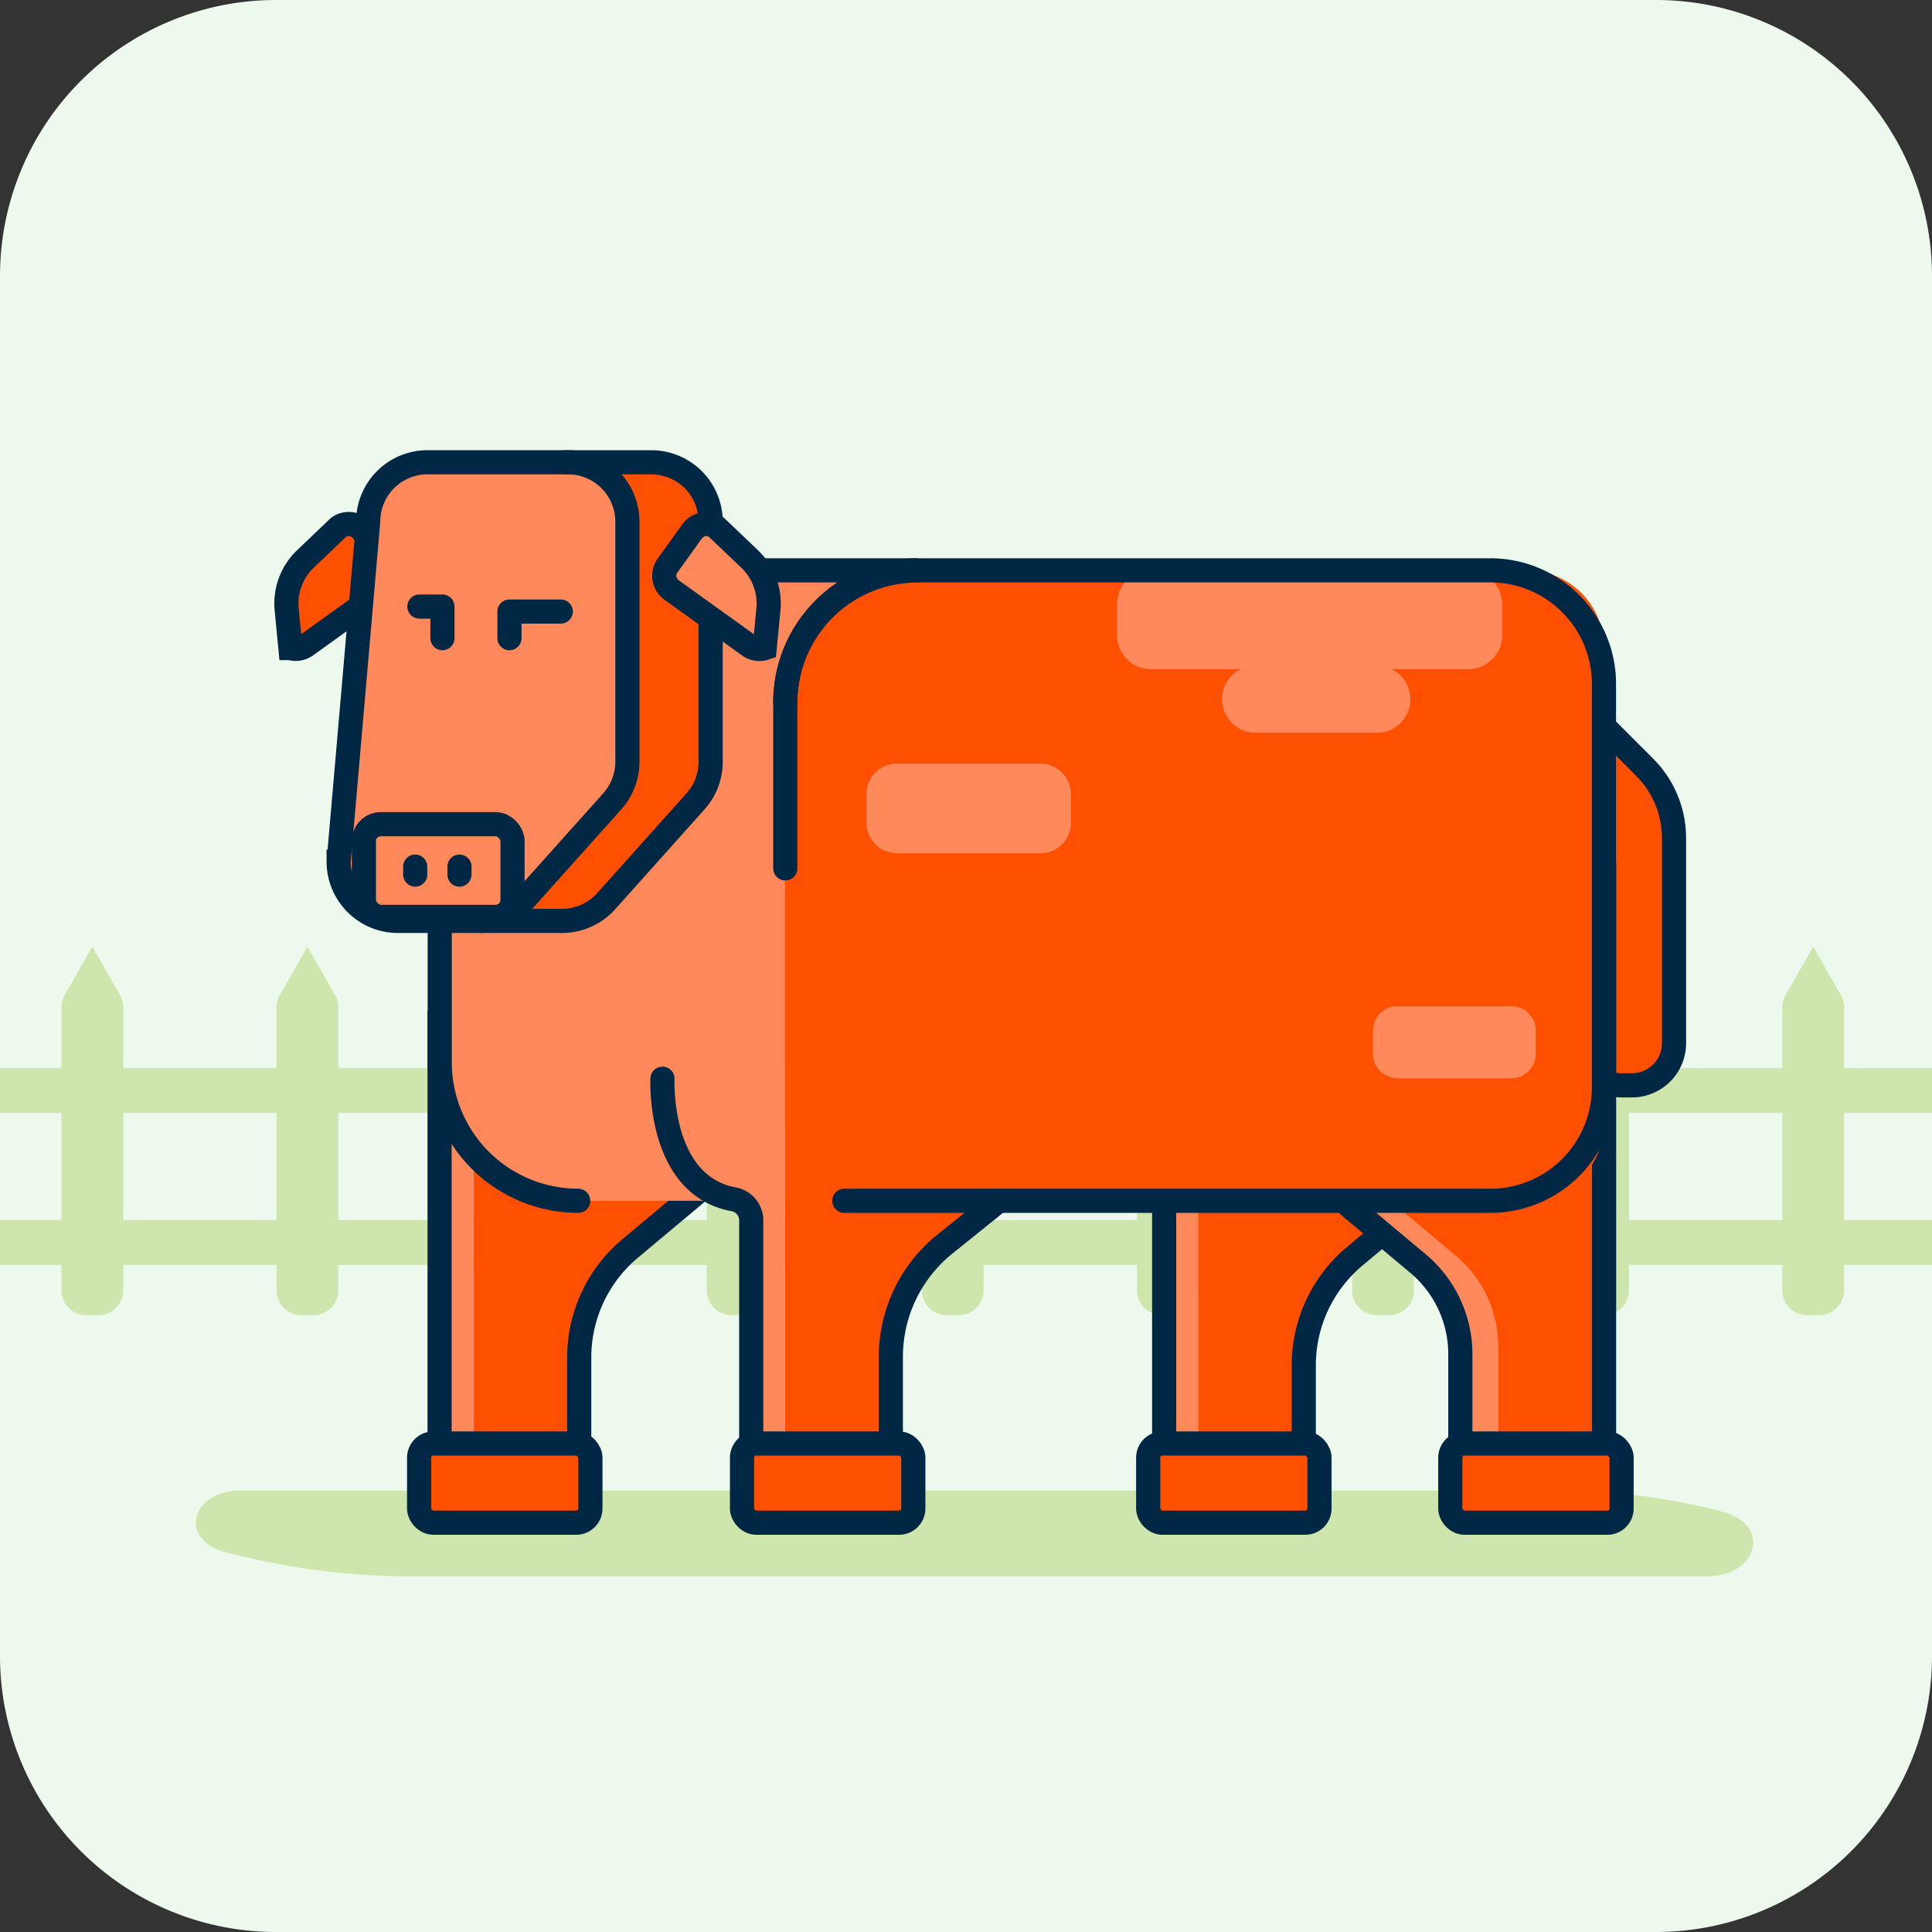 <svg id="Illustration_Agropecuario" xmlns="http://www.w3.org/2000/svg" xmlns:xlink="http://www.w3.org/1999/xlink" width="60" height="60" viewBox="0 0 60 60">
  <rect x="0" y="0" width="60" height="60" fill="#333333" stroke="none"/>
  <defs>
    <clipPath id="clip-path">
      <rect id="Rectángulo_3571" data-name="Rectángulo 3571" width="60" height="60" fill="none"/>
    </clipPath>
  </defs>
  <g id="Grupo_2578" data-name="Grupo 2578">
    <g id="Grupo_2552" data-name="Grupo 2552" clip-path="url(#clip-path)">
      <path id="Trazado_19227" data-name="Trazado 19227" d="M8.571,0H51.428A8.572,8.572,0,0,1,60,8.571V51.429A8.572,8.572,0,0,1,51.428,60H8.571A8.571,8.571,0,0,1,0,51.429V8.571A8.571,8.571,0,0,1,8.571,0" fill="#eef9ed"/>
      <path id="Trazado_19228" data-name="Trazado 19228" d="M52.983,48.957H12.863A22.949,22.949,0,0,1,6.99,48.2c-1.454-.387-1.061-1.911.492-1.911H48.361a20.057,20.057,0,0,1,5.138.661c1.526.406,1.114,2.005-.516,2.005" fill="#cee6ad"/>
      <rect id="Rectángulo_3561" data-name="Rectángulo 3561" width="60" height="1.391" transform="translate(0 33.172)" fill="#cee6ad"/>
      <rect id="Rectángulo_3562" data-name="Rectángulo 3562" width="60" height="1.391" transform="translate(0 37.892)" fill="#cee6ad"/>
      <path id="Trazado_19229" data-name="Trazado 19229" d="M3.058,40.844H2.682a.773.773,0,0,1-.773-.773V31.285a.774.774,0,0,1,.1-.384l.859-1.5.859,1.5a.774.774,0,0,1,.1.384v8.786a.773.773,0,0,1-.773.773" fill="#cee6ad"/>
      <path id="Trazado_19230" data-name="Trazado 19230" d="M9.738,40.844H9.362a.773.773,0,0,1-.773-.773V31.285a.774.774,0,0,1,.1-.384l.859-1.5.859,1.5a.774.774,0,0,1,.1.384v8.786a.773.773,0,0,1-.773.773" fill="#cee6ad"/>
      <path id="Trazado_19231" data-name="Trazado 19231" d="M16.419,40.844h-.377a.773.773,0,0,1-.772-.773V31.285a.774.774,0,0,1,.1-.384l.858-1.5.86,1.5a.784.784,0,0,1,.1.384v8.786a.773.773,0,0,1-.772.773" fill="#cee6ad"/>
      <path id="Trazado_19232" data-name="Trazado 19232" d="M23.1,40.844h-.376a.773.773,0,0,1-.773-.773V31.285a.774.774,0,0,1,.1-.384l.859-1.5.859,1.5a.774.774,0,0,1,.1.384v8.786a.773.773,0,0,1-.773.773" fill="#cee6ad"/>
      <path id="Trazado_19233" data-name="Trazado 19233" d="M29.779,40.844H29.4a.773.773,0,0,1-.773-.773V31.285a.774.774,0,0,1,.1-.384l.859-1.5.859,1.5a.774.774,0,0,1,.1.384v8.786a.773.773,0,0,1-.773.773" fill="#cee6ad"/>
      <path id="Trazado_19234" data-name="Trazado 19234" d="M36.46,40.844h-.376a.773.773,0,0,1-.773-.773V31.285a.774.774,0,0,1,.1-.384l.859-1.5.859,1.5a.774.774,0,0,1,.1.384v8.786a.773.773,0,0,1-.773.773" fill="#cee6ad"/>
      <path id="Trazado_19235" data-name="Trazado 19235" d="M43.14,40.844h-.376a.773.773,0,0,1-.773-.773V31.285a.774.774,0,0,1,.1-.384l.859-1.5.859,1.5a.774.774,0,0,1,.1.384v8.786a.773.773,0,0,1-.773.773" fill="#cee6ad"/>
      <path id="Trazado_19236" data-name="Trazado 19236" d="M49.82,40.844h-.376a.773.773,0,0,1-.773-.773V31.285a.774.774,0,0,1,.1-.384l.859-1.5.859,1.5a.774.774,0,0,1,.1.384v8.786a.773.773,0,0,1-.773.773" fill="#cee6ad"/>
      <path id="Trazado_19237" data-name="Trazado 19237" d="M56.5,40.844h-.376a.773.773,0,0,1-.773-.773V31.285a.774.774,0,0,1,.1-.384l.859-1.5.859,1.5a.774.774,0,0,1,.1.384v8.786a.773.773,0,0,1-.773.773" fill="#cee6ad"/>
      <path id="Trazado_19238" data-name="Trazado 19238" d="M50.681,33.82h-.324a1.307,1.307,0,0,1-1.307-1.307V26.069l-2.957-2.958,2.077-2.077,2.906,2.907a3.112,3.112,0,0,1,.912,2.2v6.371a1.307,1.307,0,0,1-1.307,1.307" fill="#fe5000"/>
      <path id="Trazado_19239" data-name="Trazado 19239" d="M50.681,33.706h-.324A1.307,1.307,0,0,1,49.05,32.4V25.955L46.093,23,48.17,20.92l2.906,2.907a3.112,3.112,0,0,1,.912,2.2V32.4A1.307,1.307,0,0,1,50.681,33.706Z" fill="none" stroke="#002744" stroke-linecap="round" stroke-miterlimit="10" stroke-width="0.75"/>
      <path id="Trazado_19240" data-name="Trazado 19240" d="M37.205,27.5V44.858H40.49v-2.7a4.411,4.411,0,0,1,1.582-3.385l3.1-2.594Z" fill="#fe5000"/>
      <rect id="Rectángulo_3563" data-name="Rectángulo 3563" width="1.051" height="13.081" transform="translate(36.154 31.777)" fill="#ff895a"/>
      <path id="Trazado_19241" data-name="Trazado 19241" d="M37.205,27.744V32.02H36.154V45.1H40.49V42.4a4.411,4.411,0,0,1,1.582-3.385l3.1-2.594Z" fill="none" stroke="#002744" stroke-linecap="round" stroke-miterlimit="10" stroke-width="0.75"/>
      <path id="Trazado_19242" data-name="Trazado 19242" d="M48.637,27.5V44.858H45.352V41.81A3.671,3.671,0,0,0,44.038,39L40.671,36.18Z" fill="#ff895a"/>
      <path id="Trazado_19243" data-name="Trazado 19243" d="M49.815,27.5V44.858H46.53V41.81A3.671,3.671,0,0,0,45.216,39L41.849,36.18Z" fill="#fe5000"/>
      <path id="Trazado_19244" data-name="Trazado 19244" d="M48.637,29.028V27.744l-7.966,8.679,3.367,2.818a3.668,3.668,0,0,1,1.314,2.813V45.1h4.464V27.744Z" fill="none" stroke="#002744" stroke-linecap="round" stroke-miterlimit="10" stroke-width="0.75"/>
      <path id="Trazado_19245" data-name="Trazado 19245" d="M14.7,27.5V44.858h3.285v-2.7a4.411,4.411,0,0,1,1.582-3.385l3.1-2.594Z" fill="#fe5000"/>
      <rect id="Rectángulo_3564" data-name="Rectángulo 3564" width="1.051" height="13.081" transform="translate(13.652 31.777)" fill="#ff895a"/>
      <path id="Trazado_19246" data-name="Trazado 19246" d="M14.7,27.5v4.276H13.652V44.858h4.336v-2.7a4.413,4.413,0,0,1,1.581-3.385l3.1-2.594Z" fill="none" stroke="#002744" stroke-linecap="round" stroke-miterlimit="10" stroke-width="0.75"/>
      <path id="Trazado_19247" data-name="Trazado 19247" d="M47.408,37.291H23.839V17.712H47.408a2.407,2.407,0,0,1,2.407,2.407V34.884a2.407,2.407,0,0,1-2.407,2.407" fill="#fe5000"/>
      <path id="Trazado_19248" data-name="Trazado 19248" d="M45.6,17.713h-9.86a1.05,1.05,0,0,0-1.05,1.051v.967a1.051,1.051,0,0,0,1.05,1.051h2.791A1.042,1.042,0,0,0,39,22.758h3.748a1.042,1.042,0,0,0,.472-1.976H45.6a1.052,1.052,0,0,0,1.051-1.051v-.967A1.051,1.051,0,0,0,45.6,17.713" fill="#ff895a"/>
      <path id="Trazado_19249" data-name="Trazado 19249" d="M28.689,37.291H17.953a4.3,4.3,0,0,1-4.3-4.308V21.824a4.11,4.11,0,0,1,4.111-4.111H28.5a4.115,4.115,0,0,0-4.117,4.111V32.983a4.31,4.31,0,0,0,4.308,4.308" fill="#ff895a"/>
      <path id="Trazado_19250" data-name="Trazado 19250" d="M24.381,27.5V44.858h3.285v-2.7a4.411,4.411,0,0,1,1.582-3.385l3.1-2.594Z" fill="#fe5000"/>
      <rect id="Rectángulo_3565" data-name="Rectángulo 3565" width="1.051" height="9.736" transform="translate(23.33 35.122)" fill="#ff895a"/>
      <path id="Trazado_19251" data-name="Trazado 19251" d="M24.389,21.825A4.106,4.106,0,0,1,28.5,17.712H46.288a3.53,3.53,0,0,1,3.525,3.54v12.5a3.529,3.529,0,0,1-3.525,3.54H26.221" fill="none" stroke="#002744" stroke-linecap="round" stroke-miterlimit="10" stroke-width="0.75"/>
      <path id="Trazado_19252" data-name="Trazado 19252" d="M17.956,37.291a4.3,4.3,0,0,1-4.3-4.3V21.825a4.105,4.105,0,0,1,4.113-4.112H28.5a4.1,4.1,0,0,0-4.112,4.112v5.143" fill="none" stroke="#002744" stroke-linecap="round" stroke-miterlimit="10" stroke-width="0.75"/>
      <path id="Trazado_19253" data-name="Trazado 19253" d="M9.5,20.051l2.409-1.73a.543.543,0,0,0,.124-.757L11.273,16.5a.542.542,0,0,0-.757-.125l-1.027.98a1.915,1.915,0,0,0-.586,1.57l.116,1.2a.539.539,0,0,0,.484-.075" fill="#fe5000"/>
      <path id="Trazado_19254" data-name="Trazado 19254" d="M9.5,20.051l2.409-1.73a.543.543,0,0,0,.124-.757L11.273,16.5a.542.542,0,0,0-.757-.125l-1.027.98a1.915,1.915,0,0,0-.586,1.57l.116,1.2A.539.539,0,0,0,9.5,20.051Z" fill="none" stroke="#002744" stroke-linecap="round" stroke-miterlimit="10" stroke-width="0.75"/>
      <path id="Trazado_19255" data-name="Trazado 19255" d="M20.228,14.356H14.947A1.843,1.843,0,0,0,13.1,16.2V26.762A1.843,1.843,0,0,0,14.947,28.6h2.507a1.842,1.842,0,0,0,1.373-.614l2.774-3.1a1.842,1.842,0,0,0,.47-1.23V16.2a1.843,1.843,0,0,0-1.843-1.843" fill="#fe5000"/>
      <path id="Trazado_19256" data-name="Trazado 19256" d="M17.641,14.356H13.277A1.843,1.843,0,0,0,11.434,16.2l-.917,10.563A1.843,1.843,0,0,0,12.36,28.6h2.507a1.842,1.842,0,0,0,1.373-.614l2.774-3.1a1.842,1.842,0,0,0,.47-1.23V16.2a1.843,1.843,0,0,0-1.843-1.843" fill="#ff895a"/>
      <path id="Trazado_19257" data-name="Trazado 19257" d="M14.946,28.6h2.507a1.845,1.845,0,0,0,1.373-.613l2.774-3.1a1.842,1.842,0,0,0,.47-1.23V16.2a1.843,1.843,0,0,0-1.843-1.843h-2.64" fill="none" stroke="#002744" stroke-linecap="round" stroke-miterlimit="10" stroke-width="0.75"/>
      <path id="Trazado_19258" data-name="Trazado 19258" d="M17.641,14.356H13.277A1.843,1.843,0,0,0,11.434,16.2l-.917,10.563A1.843,1.843,0,0,0,12.36,28.6h2.507a1.842,1.842,0,0,0,1.373-.614l2.774-3.1a1.842,1.842,0,0,0,.47-1.23V16.2A1.843,1.843,0,0,0,17.641,14.356Z" fill="none" stroke="#002744" stroke-linecap="round" stroke-miterlimit="10" stroke-width="0.75"/>
      <rect id="Rectángulo_3566" data-name="Rectángulo 3566" width="4.616" height="2.878" rx="0.524" transform="translate(11.301 25.596)" fill="none" stroke="#002744" stroke-linecap="round" stroke-miterlimit="10" stroke-width="0.75"/>
      <line id="Línea_6535" data-name="Línea 6535" y2="0.247" transform="translate(12.895 26.914)" fill="none" stroke="#002744" stroke-linecap="round" stroke-miterlimit="10" stroke-width="0.75"/>
      <line id="Línea_6536" data-name="Línea 6536" y2="0.247" transform="translate(14.269 26.914)" fill="none" stroke="#002744" stroke-linecap="round" stroke-miterlimit="10" stroke-width="0.75"/>
      <path id="Trazado_19259" data-name="Trazado 19259" d="M15.822,19.819v-.827h1.594" fill="none" stroke="#002744" stroke-linecap="round" stroke-linejoin="round" stroke-width="0.75"/>
      <path id="Trazado_19260" data-name="Trazado 19260" d="M13.024,18.837h.716v.982" fill="none" stroke="#002744" stroke-linecap="round" stroke-linejoin="round" stroke-width="0.75"/>
      <path id="Trazado_19261" data-name="Trazado 19261" d="M23.264,20.051l-2.409-1.73a.543.543,0,0,1-.124-.757l.763-1.062a.542.542,0,0,1,.757-.125l1.027.98a1.915,1.915,0,0,1,.586,1.57l-.116,1.2a.539.539,0,0,1-.484-.075" fill="#ff895a"/>
      <path id="Trazado_19262" data-name="Trazado 19262" d="M23.264,20.051l-2.409-1.73a.543.543,0,0,1-.124-.757l.763-1.062a.542.542,0,0,1,.757-.125l1.027.98a1.915,1.915,0,0,1,.586,1.57l-.116,1.2A.539.539,0,0,1,23.264,20.051Z" fill="none" stroke="#002744" stroke-linecap="round" stroke-miterlimit="10" stroke-width="0.75"/>
      <path id="Trazado_19263" data-name="Trazado 19263" d="M20.574,33.5s-.161,3.335,2.24,3.751a.667.667,0,0,1,.516.673v6.937h4.336V42.136a4.487,4.487,0,0,1,1.672-3.493l1.68-1.352" fill="none" stroke="#002744" stroke-linecap="round" stroke-miterlimit="10" stroke-width="0.75"/>
      <path id="Trazado_19264" data-name="Trazado 19264" d="M32.311,26.5H27.854a.948.948,0,0,1-.948-.948v-.889a.948.948,0,0,1,.948-.949h4.457a.948.948,0,0,1,.948.949v.889a.948.948,0,0,1-.948.948" fill="#ff895a"/>
      <path id="Trazado_19265" data-name="Trazado 19265" d="M46.937,33.486H43.4a.763.763,0,0,1-.763-.762v-.715a.763.763,0,0,1,.763-.763h3.532a.763.763,0,0,1,.763.763v.715a.763.763,0,0,1-.763.762" fill="#ff895a"/>
      <path id="Trazado_19266" data-name="Trazado 19266" d="M27.923,47.289H23.485a.44.44,0,0,1-.441-.441V45.27a.441.441,0,0,1,.441-.441h4.438a.441.441,0,0,1,.441.441v1.578a.44.44,0,0,1-.441.441" fill="#fe5000"/>
      <rect id="Rectángulo_3567" data-name="Rectángulo 3567" width="5.32" height="2.46" rx="0.441" transform="translate(23.044 44.829)" fill="none" stroke="#002744" stroke-linecap="round" stroke-miterlimit="10" stroke-width="0.75"/>
      <path id="Trazado_19267" data-name="Trazado 19267" d="M17.9,47.289H13.457a.44.44,0,0,1-.441-.441V45.27a.441.441,0,0,1,.441-.441H17.9a.441.441,0,0,1,.441.441v1.578a.44.44,0,0,1-.441.441" fill="#fe5000"/>
      <rect id="Rectángulo_3568" data-name="Rectángulo 3568" width="5.32" height="2.46" rx="0.441" transform="translate(13.016 44.829)" fill="none" stroke="#002744" stroke-linecap="round" stroke-miterlimit="10" stroke-width="0.75"/>
      <path id="Trazado_19268" data-name="Trazado 19268" d="M40.537,47.289H36.1a.44.44,0,0,1-.441-.441V45.27a.441.441,0,0,1,.441-.441h4.438a.441.441,0,0,1,.441.441v1.578a.44.44,0,0,1-.441.441" fill="#fe5000"/>
      <rect id="Rectángulo_3569" data-name="Rectángulo 3569" width="5.32" height="2.46" rx="0.441" transform="translate(35.658 44.829)" fill="none" stroke="#002744" stroke-linecap="round" stroke-miterlimit="10" stroke-width="0.75"/>
      <path id="Trazado_19269" data-name="Trazado 19269" d="M49.919,47.289H45.481a.44.44,0,0,1-.441-.441V45.27a.441.441,0,0,1,.441-.441h4.438a.441.441,0,0,1,.441.441v1.578a.44.44,0,0,1-.441.441" fill="#fe5000"/>
      <rect id="Rectángulo_3570" data-name="Rectángulo 3570" width="5.32" height="2.46" rx="0.441" transform="translate(45.04 44.829)" fill="none" stroke="#002744" stroke-linecap="round" stroke-miterlimit="10" stroke-width="0.75"/>
    </g>
  </g>
</svg>
